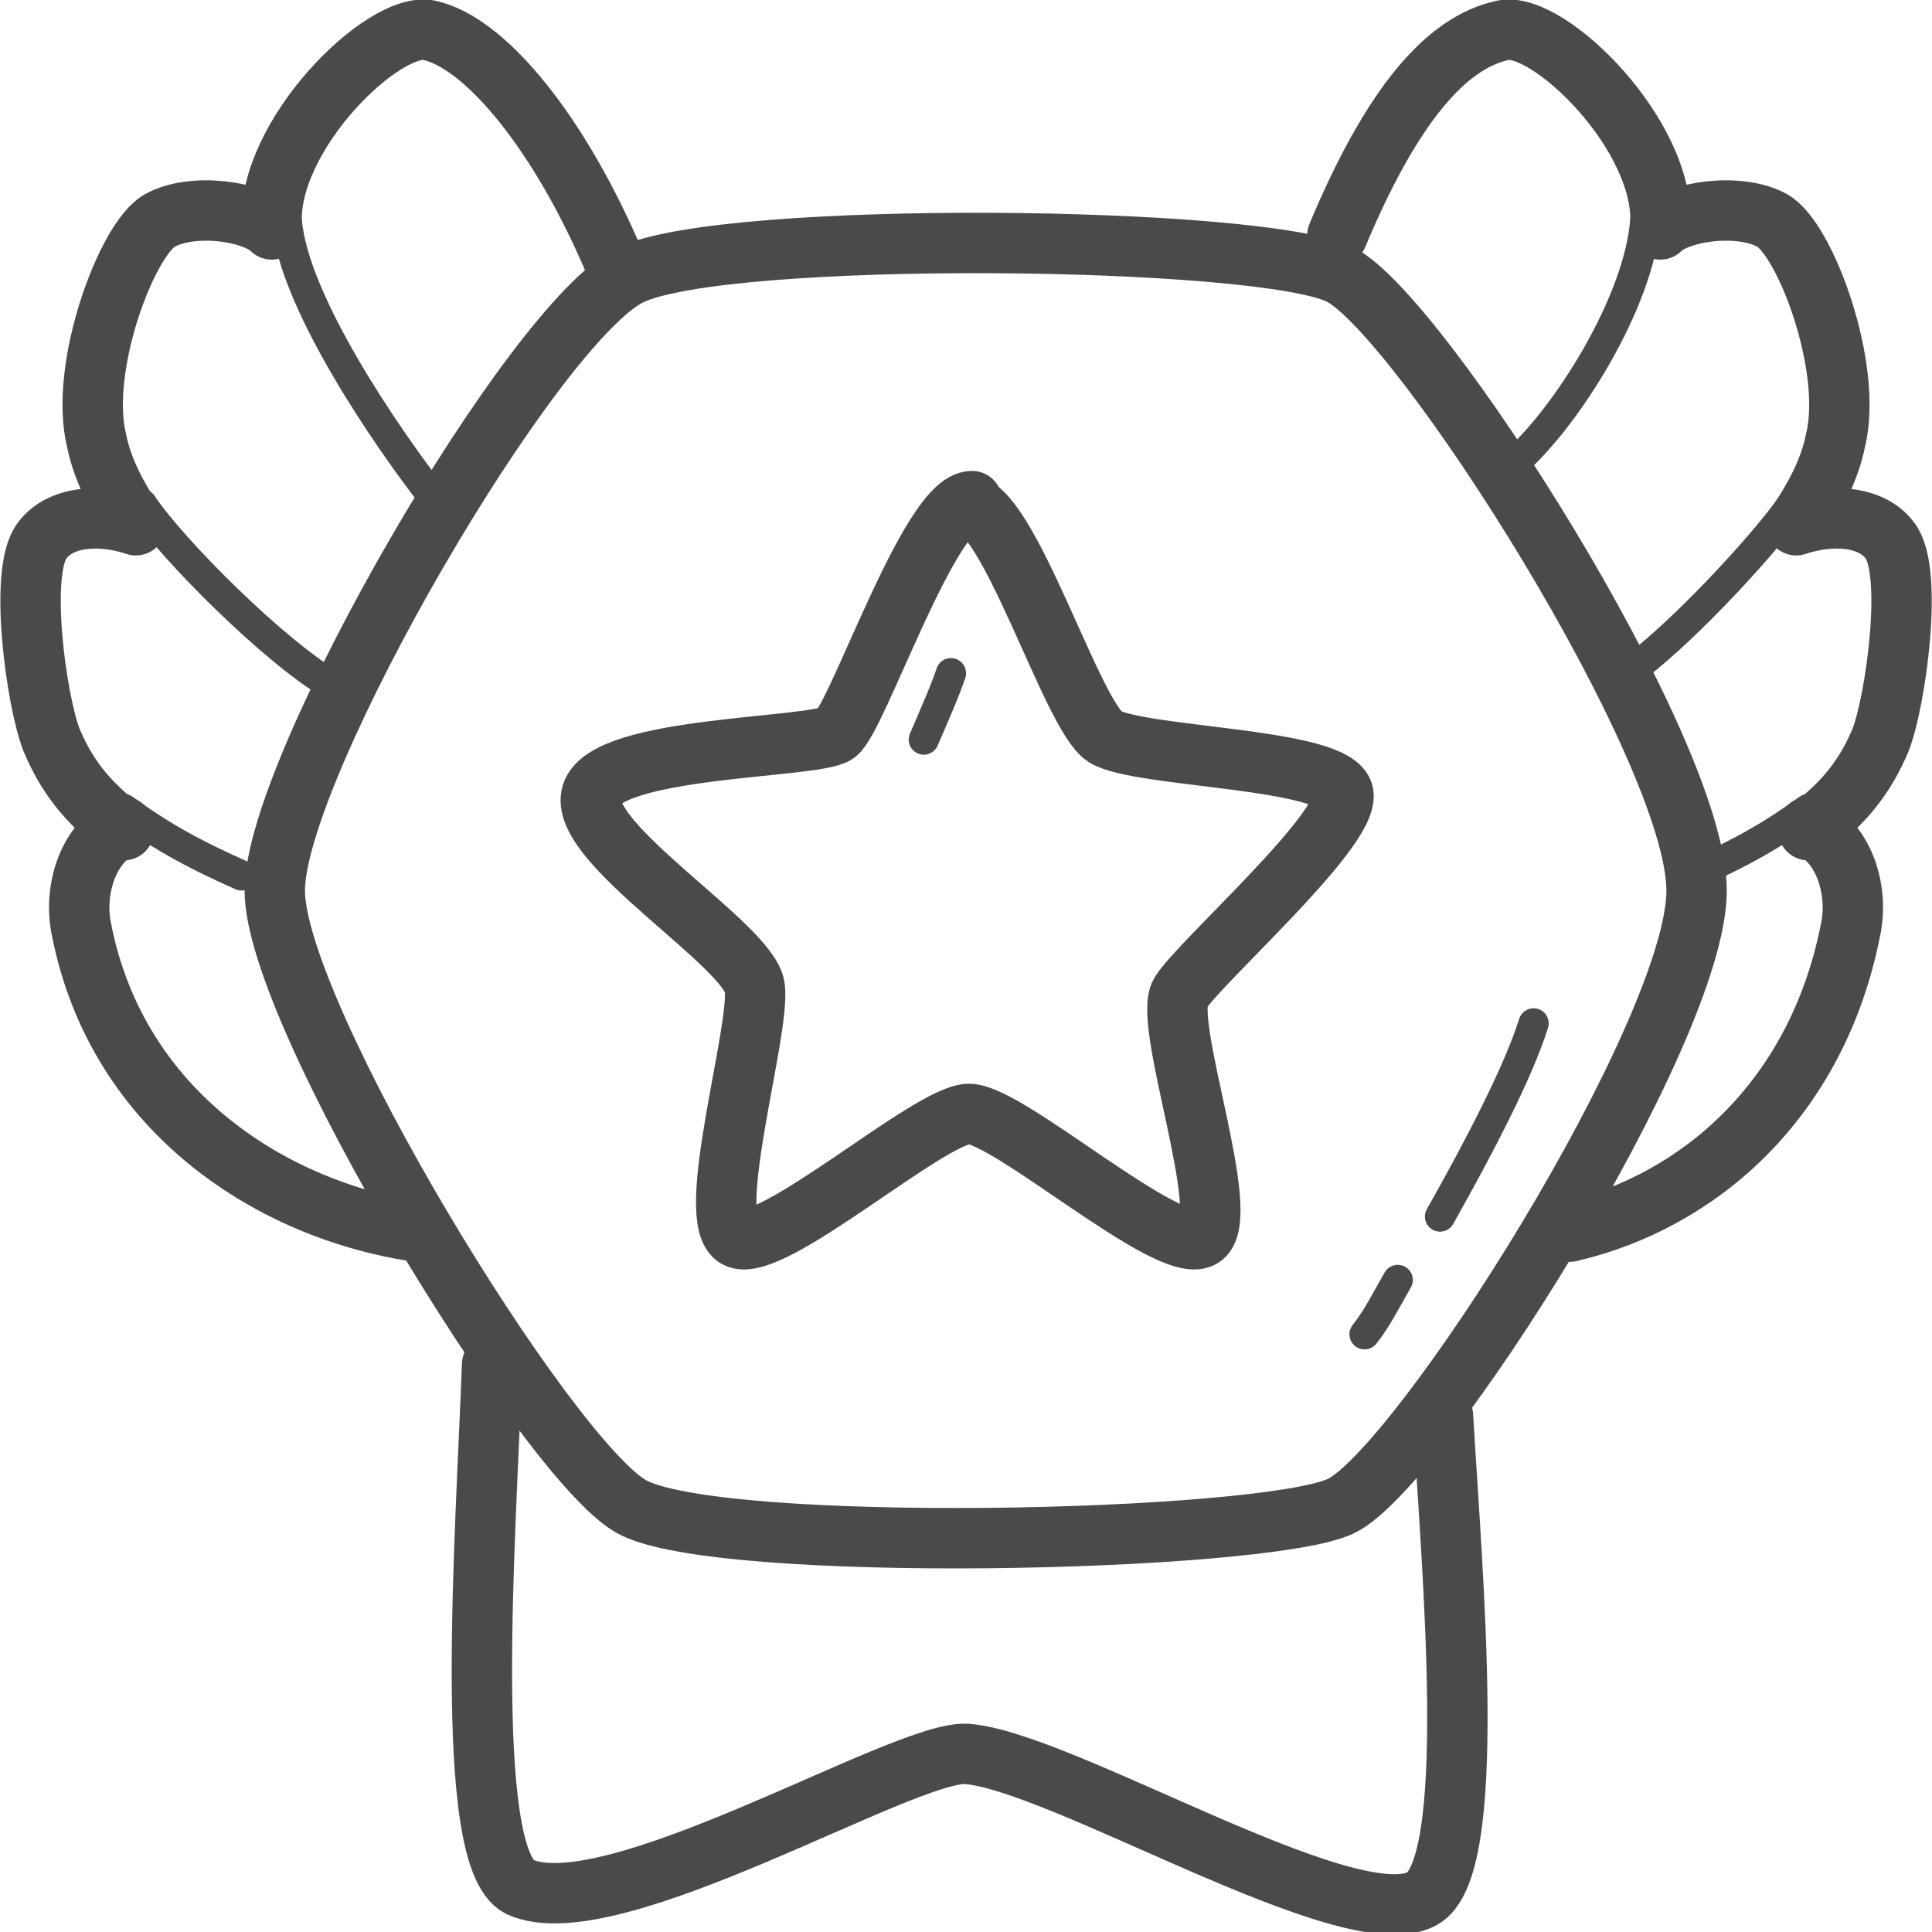 <svg width="64" height="64" viewBox="0 0 64 64" fill="none" xmlns="http://www.w3.org/2000/svg">
<g id="  Pictogram-platinum-rank-3" clip-path="url(#clip0_622_42026)">
<g id="stroke-default">
<path id="2px" d="M16.301 45.2C16.101 50.8 15.301 61.5 17.201 62.5C20.201 63.9 29.901 58 32.001 58.1C35.101 58.3 44.701 64.2 47.101 62.9C49.001 61.9 48.101 52.1 47.801 46.9M55.002 7.6C55.602 7 57.602 6.7 58.702 7.3C59.801 7.9 61.401 12.2 60.801 14.6C60.602 15.6 60.102 16.5 59.502 17.4C60.702 17 62.002 17.1 62.602 17.9C63.401 18.9 62.801 23.2 62.301 24.5C61.801 25.7 61.102 26.6 59.901 27.5M52.002 40.8C56.301 39.8 60.202 36.4 61.301 30.8C61.602 29.4 61.002 27.8 59.901 27.4M44.301 7.8C46.101 3.5 47.901 1.4 49.801 1C51.301 0.7 55.201 4.5 55.001 7.5M9.001 7.6C8.401 7 6.401 6.7 5.301 7.3C4.201 7.9 2.601 12.2 3.201 14.6C3.401 15.6 3.901 16.5 4.501 17.4C3.301 17 2.002 17.1 1.402 17.9C0.602 18.9 1.202 23.2 1.702 24.5C2.202 25.7 2.902 26.6 4.102 27.5M13.802 40.8C9.101 40.1 3.901 36.9 2.701 30.8C2.401 29.4 3.001 27.8 4.101 27.4M20.402 8.8C18.602 4.5 16.102 1.4 14.202 1C12.702 0.7 8.802 4.5 9.002 7.5M32.001 16.7C33.401 16.7 35.501 23.7 36.601 24.4C37.701 25.1 44.301 25.1 44.501 26.3C44.701 27.5 39.701 31.9 39.101 32.9C38.501 33.9 40.901 40.4 39.801 41C38.701 41.6 33.401 36.9 32.101 36.9C30.801 36.9 25.501 41.6 24.401 41C23.301 40.4 25.201 34.1 25.001 32.7C24.801 31.3 19.101 27.9 19.601 26.3C20.101 24.7 27.001 24.8 27.701 24.3C28.401 23.8 30.801 16.6 32.201 16.6L32.001 16.7ZM44.402 9.1C41.802 7.8 24.102 7.6 20.902 9.1C17.702 10.6 9.102 25.4 9.102 29.5C9.102 33.6 18.102 48.3 20.902 49.9C23.702 51.5 41.802 51.1 44.402 49.9C47.002 48.7 56.202 34.2 56.202 29.5C56.202 24.8 47.002 10.4 44.402 9.1Z" stroke="#494A4A" stroke-width="2" stroke-linecap="round" stroke-linejoin="round"/>
<path id="1px" d="M53.901 22.3C55.501 21.2 58.301 18.2 59.301 16.8M59.901 26.8C58.801 27.6 57.801 28.2 56.002 29M54.502 7.3C54.302 10 51.902 13.8 50.202 15.3M11.002 22.7C9.102 21.6 5.702 18.2 4.702 16.7M4.102 26.8C5.202 27.6 6.202 28.2 8.002 29M9.501 7.3C9.701 10 12.902 14.6 14.302 16.4M30.602 24.5C30.902 23.8 31.302 22.9 31.502 22.3M47.702 40.3C49.002 38 50.302 35.5 50.802 33.9M45.202 44.2C45.602 43.7 45.902 43.1 46.302 42.4" stroke="#494A4A" stroke-linecap="round" stroke-linejoin="round"/>
</g>
</g>
<defs>
<clipPath id="clip0_622_42026">
<rect width="64" height="64" fill="white"/>
</clipPath>
</defs>
</svg>
